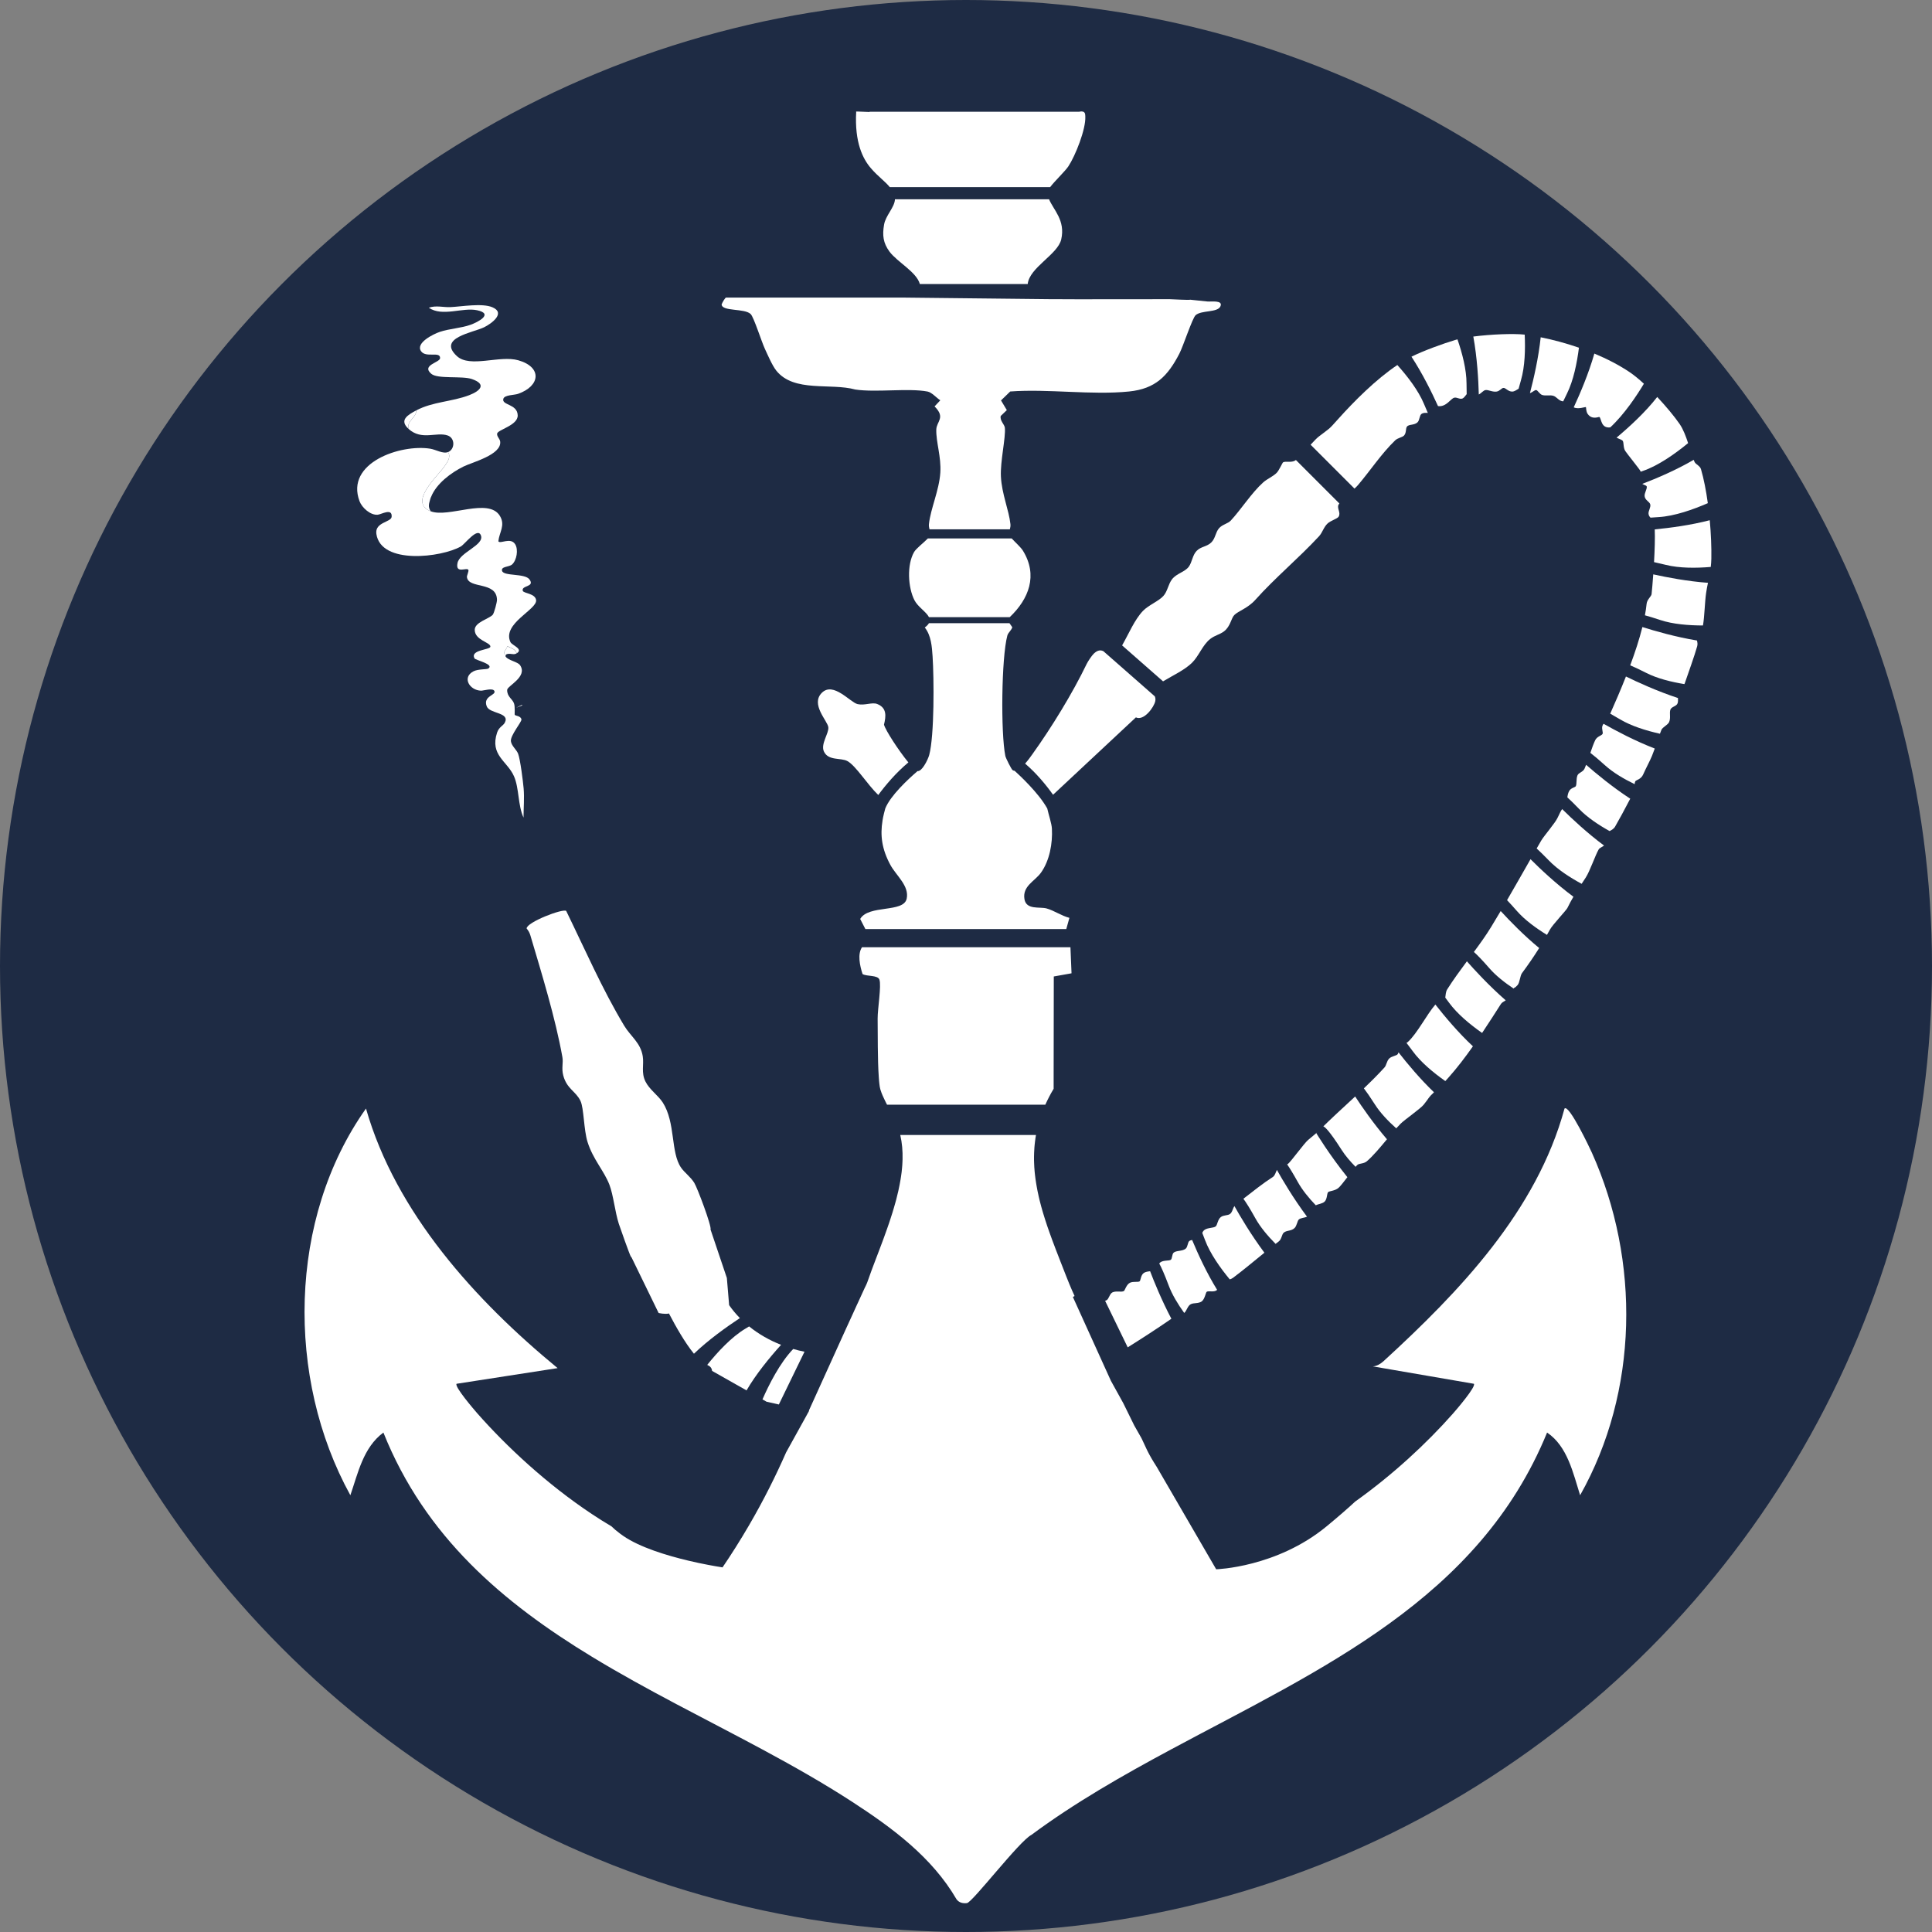 <?xml version="1.0" encoding="UTF-8"?>
<svg id="Layer_1" data-name="Layer 1" xmlns="http://www.w3.org/2000/svg" viewBox="0 0 638 638"><rect x="0" y="0" width="638" height="638" fill="#808080" stroke="none"/>
  <defs>
    <style>
      .cls-1 {
        fill: #fff;
      }

      .cls-2 {
        fill: #1e2b44;
      }
    </style>
  </defs>
  <circle class="cls-2" cx="319" cy="319" r="319"/>
  <path class="cls-1" d="M345.59,299.99c-2.25-.62-6.69.57-7.29-3.08-.71-4.32,3.42-5.89,5.46-8.73,2.85-3.99,3.87-9.66,3.61-14.53-.09-1.73-1.05-4.47-1.52-6.61-.31-1.43-.31-1.43,0-.02-2.85-5.19-9.39-11.21-10.81-12.49h-.01c-.22-.01-.43-.07-.62-.2-.43-.27-2.28-4.01-2.42-4.7-1.53-7.58-1.3-32.38.66-39.74.28-1.04,1.36-1.72,1.64-2.76l-.93-1.33h-26.6c-.25.45-.69.92-1.37,1.42,2.09,2.63,2.36,6.21,2.58,9.58.47,7.13.61,26.13-1.12,32.54-.2.74-.85,2.26-1.65,3.48-.66,1.02-1.43,1.83-2.11,1.83-.02,0-.04,0-.07-.02h-.01c-3.19,2.74-8.93,8.08-10.66,12.33h0c-.18.63-.34,1.23-.48,1.83,0,.03-.01.05-.01.08-.18.7-.31,1.38-.42,2.06v.02c-.82,4.98-.21,9.51,2.6,14.69,1.92,3.54,6.3,6.9,5.37,11.15-1.04,4.73-12.58,1.89-15.35,6.68l1.71,3.33h66.35l1.03-3.7c-2.57-.64-5.04-2.41-7.56-3.11h0ZM358.05,37.1c-.47-.44-1.28-.29-1.66-.2h-69.12c-.08.03-.16.05-.24.08-3.74-.18-4.74-.18-4.29-.08-.57,10.14,2.2,15.59,4.89,18.69,2.37,2.74,4.66,4.3,6.21,6.21h52.94c1.54-2.03,5.02-5.33,6.02-6.86,2.35-3.56,5.8-12.28,5.6-16.45-.03-.63-.04-1.1-.35-1.39h0ZM346.43,65.8h-50.89c-.1,2.67-3.08,5.33-3.6,8.4-.6,3.5-.3,6.04,1.79,8.88,2.49,3.4,8.98,6.75,10.03,10.72h35.62c.52-5.42,9.91-9.75,11.06-14.72,1.47-6.34-2.63-9.84-4.01-13.28h0ZM392.81,98.94c-.4-.08-1.29-.15,0,0h0ZM398.71,99.56c-3.21-.32-4.93-.5-5.79-.6.24.08-.63.13-6.63-.16-.39-.02-35.87.07-36.77,0h-2.23l-49-.53h-58.51c-.32,0-1.31,1.71-1.48,2.28.17,2.38,7.6,1.19,9.6,3.17,1.04,1.03,3.59,9.13,4.68,11.47.96,2.06,2.43,5.52,3.78,7.21,5.83,7.28,17.98,3.99,26.07,6.23,6.83,1.04,17.58-.54,23.88.67,1.41.27,2.95,2.1,4.2,2.89l-1.89,2.02c3.73,3.72.66,4.91.57,7.63-.12,4.16,1.67,8.98,1.33,14.25-.38,5.83-3.23,11.94-3.76,16.98-.07.61.05,1.19.19,1.73h26.53c.14-.54.26-1.12.19-1.73-.48-4.56-2.85-9.94-3.14-15.66-.26-5.02,1.63-12.91,1.3-16.15-.12-1.15-1.73-2.35-1.36-3.9l2.01-1.93-1.92-3.2,3.04-2.95c12.57-.93,26.91,1.26,39.26,0,8.72-.89,12.76-5.11,16.59-12.48,1.28-2.47,4.3-11.77,5.38-12.72,1.95-1.72,7.26-.77,8.2-2.95.9-2.09-3.1-1.45-4.32-1.57ZM337.78,181.82c-.69-1.11-2.59-2.81-3.7-4.02h-27.67c-1.31,1.39-3.85,3.27-4.56,4.51-2.41,4.2-2.04,11.68.14,15.92,1.13,2.2,3.92,3.84,4.78,5.57h26.67c6.31-5.99,9.4-13.8,4.34-21.98h0ZM327.57,188.8l.39-.07c-.1.03-.22.06-.39.07ZM291.92,239.3c.69-2.85.98-5.56-2.27-6.83-1.68-.65-4.07.58-6.45.05-2.42-.55-7.98-7.5-11.78-3.76-3.87,3.8,1.9,9.3,2.12,11.41.22,1.99-2.59,5.51-1.47,7.97,1.44,3.19,5.64,1.99,7.8,3.21,2.84,1.61,6.46,7.62,10.16,11.18,2.48-3.36,5.86-7.35,9.94-10.76-3.21-3.9-7.56-10.6-8.05-12.47h0ZM381.35,229.95l-16.98-14.91h-.02c-.86-.43-1.86-.42-3.14.8-.65.62-1.96,2.57-2.37,3.43-4.58,9.54-11.63,21.04-17.96,29.85-.45.63-1.33,1.89-2.36,3.04,3.7,3.16,6.81,6.9,9.23,10.29l27.35-25.55c2.62,1.26,6-3.35,6.4-5.37.13-.63.03-1.14-.15-1.58h0Z"/>
  <path class="cls-1" d="M284.84,321.66c-.92-2.82-1.71-6.6-.18-8.86h68.83l.36,8.61-5.86,1.05-.05,33.26v3.83c-.29.49-.58.98-.85,1.46-.15.27-.29.53-.42.79-.04.08-.08.15-.12.22-.02.03-.03.07-.05.09-.01.03-.03.05-.04.08-.05.1-.1.19-.14.28-.13.25-.26.5-.37.73-.12.24-.24.49-.35.73-.03.05-.05.1-.07.15-.09.2-.18.38-.27.58-.02.05-.04.09-.06.14h-52.28l-.06-.12c-.06-.11-.12-.23-.18-.34-.01-.03-.03-.06-.04-.09-.02-.05-.05-.1-.08-.15-.1-.21-.2-.41-.3-.61-.07-.15-.14-.3-.21-.45-.06-.12-.12-.24-.17-.36-.08-.16-.15-.32-.22-.48-.07-.14-.13-.27-.19-.41-.27-.63-.5-1.21-.66-1.76-.04-.11-.07-.23-.11-.34-.07-.27-.13-.52-.17-.77-.02-.16-.05-.32-.07-.5-.02-.17-.04-.35-.07-.53-.02-.18-.04-.38-.06-.58-.01-.17-.03-.35-.05-.53-.03-.35-.06-.69-.08-1.06-.42-5.8-.32-14.53-.38-19.34-.03-3.13,1.28-10.84.59-12.87-.53-1.58-4.15-.99-5.57-1.85h0Z"/>
  <path class="cls-1" d="M244.33,435.27c-4.6,3.04-10.45,7.24-15.17,11.77-2.96-3.63-5.92-8.83-8.25-13.29-1.35.34-3.42-.17-3.42-.17l-8.88-18.24v-.02c-.11-.13-.2-.27-.31-.41-.33-.47-3.52-9.43-3.95-10.78-1.28-4-1.78-9.42-3.1-12.89-1.76-4.6-5.4-8.34-7.22-14.11-1.28-4.06-1.19-11.18-2.34-13.58-1.51-3.19-4.49-3.92-5.68-8.38-.65-2.45.06-4.17-.29-6.08-2.28-12.8-6.84-27.63-10.58-40.22-.26-.88-.65-1.56-1.23-2.26-.04-2.05,11.99-6.68,13.07-5.79,6.11,12.52,11.96,25.95,19.13,37.87,2.15,3.58,5.46,5.64,6.15,10.15.43,2.79-.58,5.32.88,8.29,1.31,2.67,4.2,4.58,5.72,6.94,4.29,6.68,2.54,16.5,6.07,21.55,1.2,1.71,3.02,2.9,4.33,4.97,1.01,1.6,5.84,14.45,5.38,15.43l5.39,16,.75,8.98c1.07,1.53,2.26,2.95,3.55,4.27h0Z"/>
  <path class="cls-1" d="M257.93,444.1c-3.88,4.3-8.33,9.74-11.4,15.05l-11.38-6.44c-.13-1.17-.8-1.6-1.61-1.98,3.31-4.13,7.96-9.21,12.68-12.01.41-.24.79-.47,1.16-.7,3.17,2.56,6.76,4.6,10.55,6.08Z"/>
  <path class="cls-1" d="M265.67,446.37l-8.47,17.43-4.05-.91-1.36-.77c2.09-4.79,5.72-12.04,10.15-16.65h0c1.23.36,2.47.66,3.72.9h.01Z"/>
  <path class="cls-1" d="M525.67,380.62c16.04,35.7,15.42,78.94-3.87,113.15-2.31-7.26-4.15-16.15-10.91-20.7-22.48,55.02-74.83,78.15-124.06,104.58-16.13,8.66-31.93,17.67-46.23,28.28-4.05,2.09-19.49,22.34-21.3,22.53-1.33.15-2.57-.13-3.42-1.25-8.11-13.94-21.21-23.59-34.49-32.22-9.5-6.17-19.53-11.84-29.75-17.34-18.7-10.05-38.07-19.54-56.12-30.52-29.31-17.82-55.12-39.57-68.91-74.06-6.66,4.91-8.39,13.41-10.91,20.7-21.32-38.68-20.57-91.41,5.16-127.7,9.84,34.43,36.13,63.38,63.28,85.72l-33.36,5.17c-.82.88,5.83,8.61,6.87,9.8,9.59,10.88,22.92,23.34,37.87,33.26,2.11,1.4,4.25,2.75,6.42,4.03.77.77,1.71,1.57,2.82,2.39.35.26.71.53,1.1.79,5.47,3.76,14.31,6.44,21.42,8.13,1.2.28,2.34.54,3.41.77,4.63.98,7.91,1.46,7.91,1.46,2.9-4.26,5.81-8.86,8.69-13.79,4.94-8.47,8.98-16.61,12.31-24.19,2.33-4.21,4.66-8.42,6.99-12.63l.02-.05.6-1.08s-.08,0-.11-.01l11.56-25.49.48-1.06,2.28-4.97.3-.66,1.42-3.12h.01v-.02h.01l2.4-5.24c.09-.17.17-.34.25-.5.09-.16.16-.32.23-.48.03-.06.06-.12.08-.18.03-.07.07-.14.09-.2.02-.05.04-.1.06-.15.06-.13.11-.27.16-.4.39-1.14.82-2.32,1.26-3.52.15-.4.3-.8.45-1.21.46-1.22.93-2.46,1.41-3.72.24-.6.47-1.22.7-1.83.41-1.09.83-2.19,1.24-3.3.17-.46.34-.93.51-1.39.07-.19.14-.38.2-.57.05-.12.1-.25.14-.38.22-.59.43-1.18.64-1.79.2-.59.41-1.19.62-1.79.17-.52.35-1.04.51-1.55.19-.58.37-1.15.55-1.72.02-.04.02-.08.04-.12.16-.53.32-1.07.48-1.6.17-.57.34-1.15.49-1.72.09-.33.18-.65.27-.97.25-.97.49-1.94.71-2.91.15-.65.28-1.29.4-1.93.07-.32.13-.64.18-.97.06-.27.11-.56.15-.84.05-.34.11-.68.16-1.02.05-.33.1-.67.14-1,.03-.2.05-.39.08-.59v-.07s.01-.04.01-.06h0c.03-.25.05-.49.07-.72.02-.17.03-.33.05-.49.01-.17.02-.33.04-.5.01-.12.02-.24.03-.36.02-.32.04-.64.05-.96.01-.06.01-.11.01-.17v-.08c.02-.16.02-.33.02-.49.01-.03.01-.06.01-.09v-.08c.07-2.77-.16-5.48-.76-8.06h44.82c-.04.19-.08.38-.1.58-.05.26-.09.51-.12.77v.09c-.03.18-.06.37-.08.55-.06.44-.11.88-.15,1.32-.02.26-.05.52-.07.79-.04.59-.08,1.17-.1,1.77-.04.87-.04,1.75-.03,2.63,0,.04,0,.09.01.13,0,.15,0,.3.01.45.01.58.05,1.16.08,1.74,0,0,0,.03.01.04.01.22.03.43.05.64,0,.11.02.21.02.32.02.21.04.42.06.64.02.21.05.42.07.64.03.25.05.49.09.74.03.27.06.52.1.78s.07.53.12.78c.03.26.07.52.12.78.04.29.09.57.15.86.08.49.18.97.27,1.46.1.5.22,1.02.33,1.52v.05c.03.14.06.28.1.42.06.3.13.59.21.9.05.18.09.36.14.55.15.62.32,1.25.49,1.88.03.09.06.2.09.29.06.25.13.49.2.73.04.13.08.25.11.38.08.29.17.57.26.86.01.06.03.11.05.16.07.24.14.48.22.72.12.4.25.8.38,1.21.13.41.26.81.4,1.21.04.14.09.28.13.41.05.14.1.27.14.41.16.46.32.92.48,1.37.1.28.19.55.29.83.1.27.19.54.3.82.2.55.4,1.11.6,1.66.16.42.31.84.48,1.26.07.18.14.38.21.56.15.41.31.82.46,1.23.04.09.07.18.11.27.42,1.12.86,2.23,1.3,3.35.01.03.02.06.03.09.08.2.16.4.24.61.08.21.16.42.25.63.29.74.58,1.49.87,2.23.19.5.4,1.01.59,1.51.42,1.09,1.57,3.97,2.77,6.55l-.56.32,12.56,27.69,4.06,7.34.03.06,3.64,7.39,2.33,4.1c.07.12.12.24.18.36.55,1.21,1,2.19,1.41,3.02.02.05.04.1.07.15.02.06.05.11.08.16.05.1.09.2.14.3.07.15.15.29.22.44l.09.18c.04.07.07.13.1.19.14.26.27.51.39.74.21.4.42.77.64,1.14.05.09.1.17.15.26l.02.03c.07.12.15.25.23.38.03.06.06.11.1.17.03.04.03.04.01.01.04.08.08.15.13.22.02.04.05.09.08.13.05.08.11.16.15.25.05.08.1.16.16.24.04.07.09.15.14.22.06.11.12.21.19.31.03.06.07.11.1.17.08.12.17.26.26.4l19.67,33.88s19.95-.57,36.46-14.18c4.03-3.32,7.12-6.03,9.48-8.22h.01c12.26-8.74,23.46-19.06,32.28-29.06,1.05-1.19,7.7-8.92,6.86-9.8l-33.35-5.74c1.3-.07,2.55-.84,3.49-1.69,25.17-23.06,50.6-49.64,59.8-83.46,1.47-1.52,8.43,13.23,9.02,14.55h0Z"/>
  <path class="cls-1" d="M384.07,225l-13.52-11.87c2.25-3.93,4.1-8.49,6.91-11.42,1.82-1.88,5.21-3.21,6.72-4.91,1.42-1.59,1.57-3.85,2.87-5.53,1.53-1.95,4.23-2.36,5.54-4.15,1.06-1.45,1.2-3.79,2.56-5.19,1.42-1.5,3.43-1.35,4.9-2.85,1.34-1.38,1.33-3.25,2.49-4.62,1.1-1.28,2.88-1.49,3.9-2.56,3.27-3.5,6.91-9.2,10.68-12.58,1.39-1.25,3.29-1.95,4.52-3.23.74-.76,1.86-3.3,2.07-3.42.8-.44,2.41.12,3.75-.46.14-.06.31-.16.49-.3l14.35,14.35c-.16.2-.28.38-.33.51-.48,1.2.89,2.55.07,3.87-.4.64-2.64,1.3-3.63,2.22-1.32,1.23-1.66,2.96-2.85,4.25-6.84,7.37-14.44,13.62-21.02,20.98-2.47,2.76-5.57,3.65-6.94,5.01-1.05,1.06-1.24,3.72-3.36,5.36-1.43,1.1-2.98,1.29-4.58,2.53-2.56,2-3.73,5.62-6.02,7.87-2.5,2.44-6.27,4.14-9.57,6.14h0Z"/>
  <path class="cls-1" d="M379.8,419.8c1.25,3.28,3.75,9.49,7.02,15.69-4.79,3.31-9.58,6.41-14.42,9.44l-7.46-15.36c.17-.05.33-.11.49-.2.76-.43,1.01-2.15,1.93-2.59,1.27-.6,2.91.03,3.77-.44.36-.2.82-2.22,2.08-2.77,1.07-.47,2.56-.09,3.1-.43.4-.25.36-2.06,1.42-2.78.53-.36,1.31-.48,2.07-.56h0Z"/>
  <path class="cls-1" d="M393.67,409.47c1.95,4.68,4.83,10.94,8.25,16.46-.08.1-.18.18-.29.24-.99.58-2.49.02-3.13.41-.34.21-.62,2.44-1.67,3.18-1.15.8-2.54.39-3.6.92-1.05.52-1.35,2.23-2.17,2.89-2.08-2.89-3.99-6.03-5.12-9.05-1.44-3.85-2.44-6.03-3.12-7.27.1-.16.24-.3.42-.43,1.04-.72,2.82-.4,3.39-.81.49-.34.37-1.79.91-2.32.85-.82,3.01-.4,4.08-1.42.61-.58.59-2.01,1.11-2.44.22-.18.55-.29.94-.36h0Z"/>
  <path class="cls-1" d="M407.64,398.28c1.72,3.09,5.4,9.37,9.9,15.4-3.48,2.81-6.92,5.72-10.39,8.31-.31.23-.67.38-1.05.5-3.13-3.78-6.49-8.51-8.16-12.97-.33-.87-.63-1.66-.91-2.37.15-.38.37-.74.73-1,1.04-.78,2.99-.58,3.7-1.16.57-.46.65-2.34,1.73-3.11.91-.65,2.18-.46,2.93-.95.82-.53.93-1.79,1.52-2.65h0Z"/>
  <path class="cls-1" d="M421.67,386.34c1.75,3.13,5.44,9.42,9.94,15.44-.87.41-2.12.39-2.71.94-.52.5-.63,2.05-1.39,2.8-1.11,1.11-2.67.69-3.61,1.57-.66.61-.64,2.13-1.64,2.88-.34.26-.69.52-1.03.79-2.58-2.6-5.04-5.52-6.66-8.43-1.85-3.33-3.11-5.3-3.97-6.47,3.25-2.52,6.53-5.14,9.74-7.2.68-.44.9-1.47,1.33-2.32h0Z"/>
  <path class="cls-1" d="M434.69,374.23s4.33,7.16,10.25,14.51c-1.17,1.52-2.31,2.99-2.92,3.52-1.15,1.02-3.03,1.02-3.43,1.41-.45.46-.27,2.19-1.11,3.08-.69.74-2,.79-2.97,1.27-2.32-2.41-4.47-5.05-5.94-7.69-1.55-2.79-2.69-4.63-3.53-5.84.13-.04.23-.1.32-.17,1.09-.91,5.3-6.77,6.64-7.9,1.62-1.39,2-1.6,3-2.52l-.31.33h0Z"/>
  <path class="cls-1" d="M447.51,362.09c2.14,3.28,5.99,8.86,10.5,14.13-2.24,2.69-4.57,5.5-6.66,7.28-.96.82-2.46.66-3.05,1.14-.16.13-.38.37-.65.68-1.77-1.79-3.39-3.68-4.61-5.59-4.2-6.59-5.61-7.64-6.04-7.77.18-.18.37-.37.56-.55.36-.36.72-.71,1.09-1.06.56-.54,1.13-1.09,1.7-1.61.43-.42.87-.83,1.31-1.23,1.95-1.82,3.91-3.61,5.85-5.42h0Z"/>
  <path class="cls-1" d="M473.54,360.7c-2.1,1.99-1.37,1.59-3.41,4.11-1.11,1.36-6.27,4.93-7.61,6.27-.46.46-.94.98-1.44,1.53-2.7-2.41-5.28-5.12-7.04-7.88-1.58-2.48-2.77-4.18-3.65-5.33.16-.16.33-.32.49-.47.73-.7,1.46-1.4,2.18-2.13.36-.36.72-.72,1.08-1.08,1.03-1.04,2.05-2.11,3.05-3.21.68-.73.7-2.09,1.57-2.96.79-.78,2.37-.9,2.78-1.41.14-.16.22-.39.28-.64,2.9,3.72,7.11,8.78,11.72,13.2h0Z"/>
  <path class="cls-1" d="M486.4,345.52c-2.53,3.59-5.2,7.1-7.96,10.2-.26.29-.51.57-.77.86l-.39.42c-3.88-2.73-8.08-6.19-10.74-9.85-.78-1.07-1.47-1.99-2.08-2.77.17-.08.32-.17.45-.29,3.08-2.78,6.23-9.07,9.09-12.36,3.08,3.93,7.56,9.28,12.4,13.79h0Z"/>
  <path class="cls-1" d="M497.23,330.34c-.64.42-1.26.7-1.58,1.19-1.9,2.97-3.99,6.26-6.22,9.58-3.92-2.75-8.19-6.26-10.89-9.96-.45-.62-.87-1.19-1.27-1.71.12-.74.12-1.9.64-2.73,1.98-3.14,4.25-6.22,6.5-9.26,2.4,2.72,7.24,8.02,12.82,12.89h0Z"/>
  <path class="cls-1" d="M508.28,313.07c-1.76,2.81-3.58,5.45-5.68,8.29-.63.85-.74,3.14-1.44,3.93-1.1,1.23-1.01.64-1.32,1.16-2.96-1.97-5.84-4.23-7.96-6.66-2.45-2.81-4.07-4.46-5.16-5.43,2.02-2.72,3.95-5.41,5.6-8.1,1.1-1.79,2.18-3.59,3.25-5.41,3.06,3.33,7.68,8.08,12.71,12.22Z"/>
  <path class="cls-1" d="M505.42,283.73c3.19,3.19,8.46,8.17,14.17,12.4-.64,1.08-1.28,2.26-2,3.72-.43.85-4.87,5.49-5.77,7.15-.32.59-.65,1.17-.97,1.73-3.63-2.23-7.37-4.96-9.97-7.94-1.28-1.47-2.34-2.62-3.21-3.53,2.6-4.47,5.15-8.99,7.75-13.53h0Z"/>
  <path class="cls-1" d="M515.87,267.18c3.25,3.22,8.35,7.98,13.83,12.04-.66.53-1.48.78-1.76,1.26-1.16,2.02-2.92,7.21-4.27,9.29-.5.76-.95,1.45-1.37,2.09-3.86-2.09-7.93-4.72-10.77-7.66-1.72-1.78-3.05-3.07-4.08-4.01.49-.86.98-1.71,1.48-2.57.91-1.56,4.62-5.83,5.4-7.52.87-1.88,1.16-2.39,1.54-2.92Z"/>
  <path class="cls-1" d="M523.78,252.56c3.28,2.87,8.71,7.37,14.57,11.19-1.51,2.95-3.97,7.46-5,9.22-.47.81-1.28,1.19-1.82,1.47-3.63-2.02-7.35-4.49-10-7.24-1.65-1.71-2.94-2.97-3.95-3.89.11-.77.27-1.58.68-2.22.61-.93,1.87-1.09,2.09-1.44.42-.71.09-2.44.57-3.59.38-.94,1.81-1.08,2.33-2.22.18-.39.35-.82.53-1.28h0Z"/>
  <path class="cls-1" d="M529.54,239.01c4.06,2.31,10.41,5.67,16.91,8.18-.29.8-.59,1.61-.92,2.42-.66,1.63-1.98,4.02-2.91,6.14-.7,1.62-2.34,1.82-2.59,2.25-.13.23-.19.56-.22.95-3.52-1.7-7.09-3.79-9.73-6.18-2.16-1.95-3.74-3.27-4.9-4.15.52-1.56,1.07-3.07,1.6-4.19.61-1.26,2.09-1.48,2.42-2.06.28-.46-.35-1.65-.05-2.62.09-.27.22-.52.39-.74h0Z"/>
  <path class="cls-1" d="M554.11,230.51c.03.61.05,1.21-.12,1.72-.33,1.04-2.05,1.1-2.39,2.14-.38,1.2.2,2.66-.42,4.09-.41.93-2.19,1.69-2.54,2.57-.17.42-.33.84-.48,1.27-4.48-1-9.43-2.52-13.15-4.74-1.26-.75-2.34-1.38-3.27-1.89,1.68-3.77,3.49-7.96,5.19-12.27,3.74,1.83,10.3,4.85,17.18,7.11Z"/>
  <path class="cls-1" d="M560.38,211.51c.16.59.27,1.23.07,1.94-.93,3.28-2.82,8.48-4.07,12.13-.04.11-.08.23-.14.33-4.29-.7-8.92-1.83-12.52-3.66-2.33-1.18-4.07-1.99-5.38-2.54,1.6-4.27,3.01-8.58,4.02-12.64,4.17,1.32,11.04,3.29,18.02,4.44h0Z"/>
  <path class="cls-1" d="M545.95,189.67c4.59,1.01,11.38,2.31,18.07,2.79-.23,1.11-.45,2.21-.61,3.33-.44,2.99-.53,7.77-1.01,10.55-.01.07-.03.14-.05.21-4.65-.01-9.9-.41-14.08-1.8-2.12-.71-3.78-1.21-5.07-1.56.24-1.29.43-2.55.55-3.75.15-1.52,1.57-2.45,1.65-3.26.15-1.43.36-3.79.55-6.51h0Z"/>
  <path class="cls-1" d="M470.26,133.44c.46,1.11.87,2.07,1.25,2.92-.71-.04-1.45-.1-2.09.33-.63.42-.64,2-1.21,2.65-1.03,1.19-2.97.66-3.61,1.56-.47.65-.11,2-.95,2.93-.53.58-2.09.78-2.93,1.59-4.65,4.51-8.22,10.02-12.32,14.82-.23.27-.62.66-1.11,1.11l-14.49-14.49c1.06-1.15,2.03-2.19,2.73-2.72,3.89-3.01,2.97-1.95,6.44-5.84,5.14-5.73,12.34-12.99,19.47-17.76,3.32,3.7,6.96,8.4,8.82,12.9h0Z"/>
  <path class="cls-1" d="M484.34,130.16c-.44.54-.89,1.21-1.33,1.41-.92.42-1.86-.45-2.76-.24-1.19.26-2.66,3.17-5.38,2.77-2.04-4.5-5.12-10.75-8.76-16.31,3.85-1.93,10.45-4.33,14.44-5.52.23-.07.48-.14.75-.2,1.57,4.55,2.99,9.97,2.99,14.59,0,1.34.02,2.5.05,3.5h0Z"/>
  <path class="cls-1" d="M502.27,125.54c-.31,1.06-.57,2-.79,2.84h-.01c-.57.33-1.31.89-2.03.93-1.45.07-2.23-1.34-3.04-1.21-.53.09-1.2,1.04-2.12,1.2-1.42.24-2.76-.64-3.74-.49-.69.11-1.4,1.06-2.2,1.47-.13-4.85-.54-12.2-1.81-19.14,5.76-.75,13.16-1.05,16.97-.64.23,4.85.08,10.54-1.23,15.04h0Z"/>
  <path class="cls-1" d="M521.41,114.82c-.63,4.95-1.79,10.82-3.98,15.21-.46.93-.87,1.76-1.22,2.51-1.47-.1-2.1-1.49-3.27-1.84-1.14-.33-2.49.08-3.62-.25-.92-.27-1.51-1.61-2.06-1.65-.45-.03-1.21.75-2.04,1.04,1.23-4.67,2.84-11.64,3.56-18.46,4.11.82,8.42,1.98,12.63,3.44h0Z"/>
  <path class="cls-1" d="M542.86,126.72c-2.34,3.89-6.45,10.1-11.1,14.41-3.12.39-2.89-2.88-3.59-3.42-.19-.14-2.38,1.04-3.84-.97-.62-.85-.53-2.21-.61-2.29-.17-.17-2.56.83-4.03.06,2.08-4.48,4.92-11.13,6.81-17.75,4.22,1.76,8.21,3.82,11.67,6.15,1.42.96,3.03,2.28,4.69,3.81h0Z"/>
  <path class="cls-1" d="M557.46,146.33c-4.1,3.36-9.72,7.41-14.94,9.19-.25.09-.5.17-.74.26-.02-.08-.04-.16-.06-.23-.14-.42-4.46-5.76-5.01-6.62-.73-1.12-.43-2.77-.84-3.35-.27-.38-1.2-.61-2.04-1.06,4.49-3.77,9.66-8.57,13.43-13.43,2.95,3.14,5.69,6.45,7.4,8.93,1.18,1.71,2.05,4.03,2.8,6.31Z"/>
  <path class="cls-1" d="M563.97,166.16c-4.79,2.08-11,4.3-16.29,4.6-.97.06-1.85.12-2.64.18-.33-.33-.6-.73-.65-1.28-.09-.99.81-2.11.57-3.1-.22-.89-1.74-1.37-1.86-2.72-.1-1.06.83-2.32.71-3.13-.07-.45-.92-.53-1.48-.92,4.81-1.85,11.29-4.61,16.97-7.94.1.24.19.47.29.69.36.81,1.81,1.29,2.12,2.39.95,3.25,1.7,7.15,2.26,11.23Z"/>
  <path class="cls-1" d="M565.13,184.52c-.02.94-.09,1.84-.19,2.7-4.78.4-10.35.44-14.82-.68-1.53-.38-2.82-.68-3.91-.91.22-3.92.35-7.99.23-10.81,5.06-.49,11.89-1.39,18.17-3.03.41,4.5.59,8.95.52,12.73h0Z"/>
  <g>
    <path class="cls-2" d="M142.35,164.1c1.75-4.41,6.59-8,10.69-10.04,2.88-1.43,12.6-3.87,12.14-8.22-.11-1-1.11-1.64-1.02-2.63.13-1.34,6.89-2.7,6.8-6.07-.11-3.84-5.38-3.28-4.74-5.46.39-1.31,3.59-1.19,4.85-1.63,7.36-2.57,8.04-8.81.11-11.08-6.18-1.77-15.96,2.59-20.28-1.37-6.62-6.07,5.32-7.75,8.97-9.54,2.41-1.18,7.2-4.67,2.79-6.58-3.42-1.48-10.21-.24-13.94-.07-2.32.11-4.78-.65-7.12.2,4.49,3.09,11.15-.2,15.96.83,5.56,1.19.25,3.93-2.17,4.8-3.12,1.12-6.97,1.27-10.11,2.33-2.1.71-8.21,3.68-6.2,6.44,1.64,2.26,6.33-.13,6.25,2.25-.05,1.47-6.28,2.29-2.91,5.17,2.12,1.81,10.12.61,13.4,1.73,4.99,1.71,2.78,3.92-.83,5.31-5.72,2.21-12.1,2.13-17.57,5.07-2.78,1.49-5.71,3.19-2.49,6.1,4.34,3.91,9.17.88,12.89,2.15,2.53.87,2.43,4.55.14,5.5-1.66.68-4.03-.8-5.89-1.1-9.75-1.57-28.13,4.62-23.35,17.35.8,2.14,3.63,4.7,6.04,4.45,1.21-.13,4.8-2.31,4.56.69-.15,1.83-5.63,1.73-5.04,5.67,1.53,10.26,21.54,7.74,27.88,4.13,1.4-.79,5.53-6.48,6.63-3.68,1.26,3.22-7,5.55-7.72,9.15-.75,3.72,3.09,1.31,3.59,2.25.21.4-.53,1.92-.48,2.36.47,4.07,9.83,1.27,9.93,7.55,0,.71-.95,4.42-1.42,4.94-1.2,1.32-5.94,2.44-5.93,4.95,0,3.48,5.29,4.12,5.17,5.57-.09,1.09-6.78.99-5.25,3.87.3.57,6.69,1.96,4.56,3.35-.53.34-3.38.13-4.91.92-3.85,2.01-1.29,6.26,2.49,6.39.78.03,3.94-1.01,4.43.11.63,1.46-3.88,1.62-2.52,5.08.97,2.48,7.76,1.92,5.95,5.39-.55,1.04-1.91,1.39-2.53,3.24-2.5,7.51,3.38,9.41,5.59,14.48,1.72,3.97,1.25,9.49,3.13,13.62,0-3.14.31-6.5.04-9.63-.21-2.38-1.08-9.49-1.82-11.46-.5-1.34-2.21-2.59-2.39-4.16-.22-1.9,3.57-6.33,3.48-7.15-.13-1.2-1.99-1.19-2.2-1.54-.12-.2.17-2.68-.27-3.83-.56-1.48-2.3-2.18-2.24-4.4.04-1.36,6.85-4.3,4.27-8.15-.78-1.15-3.82-1.56-4.74-2.8-.21-.29.09-.6.04-.73,1.25-.71,2.46.27,3.59-.42,2.33-1.43-1.58-2.61-2.08-3.72-2.79-6.11,8.84-10.71,8.49-13.83-.26-2.25-4.12-2.22-4.4-3.08-.6-1.88,4.12-1.19,2.2-3.78-1.55-2.09-8.54-.97-9.05-2.83-.41-1.49,2.32-1.21,3.31-2.09,1.52-1.36,2.15-4.9,1.02-6.69-1.54-2.43-5,.06-5.55-.98.31-2.98,2.37-5.23.54-8.32-3.71-6.29-17.03.73-22.89-1.59-.98-1.63-.54-2.49-.12-4.07,4.63,2.65,10.71-.71,16.09-.84,6.73-.16,14.44,3.98,10.79,11.75,4.23.65,7.41,2.14,5.92,7.03-.6,1.97-2.3,3.11-3.19,4.83,2.7.54,7.76,1.29,7.9,4.94.03.78-1.29,2.4-1.26,2.54.05.22,2.08.63,2.12,2.99.06,3.48-9.96,6.67-9.91,12.11,0,1.75,2.31,1.79,3.33,2.92,2.5,2.76-.49,4.83-.44,5.22,0,.09,1.12.84,1.29,1.14,1.08,1.92,1.22,3.62.28,5.67-.62,1.36-3.89,4.09-3.91,4.38-.03.57,1.48,2.42,1.17,3.31l-1.83.93,2.07-.78c.22-.09.21.13.24.15.1.08-.14.33-.13.34,5.77,4.61-1.07,7.24-1.02,10.68.02,1.83,1.63,2.79,2.24,4.4,2.34,6.13,1.61,21.19,2.03,28.41.3,5.27.93,10.52,1.28,15.78-2.85-8.05-6.75-16.17-8.23-24.63-.55-3.17-.12-6.92-1.27-9.95-1.96-5.18-8.92-5.87-7.43-14.47.55-3.18,7-7.45.27-7.74-.19-.9-1.84-1.6-2.16-2.27-.5-1.01-.23-3.07-.33-3.2-.07-.1-1.94-.4-2.29-.6-3.79-2.18-5.9-7-1.06-9.49-4.58-2.79,1.59-6.69,1.64-7.13.04-.34-3.44-2.39-2.75-5.72.92-4.43,13.19-6.84,5.17-10.92-4.85-2.47-3.38-.67-7.58-4.91-.47-.47-1.74-.89-2.15-1.35-1.47-1.63-1.17-3.41-.51-5.31-9.02,1.39-26.1,4.13-27.4-9.16-.07-.73.6-2.85.54-2.99-.08-.2-2.96-1.36-3.78-2.2-1.75-1.78-2.85-5.04-3.15-7.47-1.11-9,9.72-16.72,17.6-18.28-10.11-12.97,14.24-13.27,21.21-16.86-2.8-1.57-13.54-2.06-14.82-4.78-.87-1.85.42-3.58.36-3.77-.06-.2-2.55-1.41-2.87-1.8-2.49-2.98-.04-6.02,2.68-7.48,4.72-2.53,11.41-3.6,16.35-5.91-5.68-.89-14.08,3.07-17.56-3.33,1.2-1.67,5.23-2.25,7.08-1.73.62.17.95.98,1.67,1.05,2.6.26,8.34-1.25,11.59-1.23,3.02.01,9.71.7,9.81,4.81.14,5.8-16.38,6.84-17.33,12.79,6.6,1.68,13.54-1.18,20.32-.27,7.23.97,13.19,6.42,6.68,13-.72.73-4.43,3.1-4.45,3.38-.02.23,1.7,2.15,1.76,4.1.13,4-4.03,4.93-5.52,6.7-.54.64-.48,3.91-1.95,5.77-4.81,6.13-19.83,7.62-24.97,14.76l.02.02Z"/>
    <path class="cls-1" d="M142.35,164.1c-.11.28-.14.25-.25.67-.42,1.57-.86,2.44.12,4.07-7.41-2.93,2.14-11.42,4.49-14.75.95-1.35,2.32-3.11,1.25-4.79,2.3-.94,2.39-4.63-.14-5.5-3.72-1.27-8.55,1.76-12.89-2.15-.75-2.7,2.69-3.75,2.49-6.1,5.47-2.93,11.85-2.86,17.57-5.07,3.6-1.39,5.82-3.6.83-5.31-3.28-1.12-11.28.08-13.4-1.73-3.38-2.88,2.85-3.7,2.91-5.17.08-2.38-4.61,0-6.25-2.25-2.01-2.77,4.1-5.74,6.2-6.44,3.14-1.05,7-1.21,10.11-2.33,2.43-.87,7.74-3.61,2.17-4.8-4.82-1.03-11.47,2.26-15.96-.83,2.34-.85,4.81-.1,7.12-.2,3.73-.17,10.53-1.41,13.94.07,4.41,1.92-.38,5.4-2.79,6.58-3.65,1.79-15.58,3.47-8.97,9.54,4.33,3.97,14.11-.4,20.28,1.37,7.93,2.27,7.25,8.51-.11,11.08-1.26.44-4.46.32-4.85,1.63-.64,2.19,4.63,1.62,4.74,5.46.1,3.37-6.66,4.73-6.8,6.07-.1.99.91,1.64,1.02,2.63.46,4.35-9.26,6.79-12.14,8.22-4.1,2.03-8.95,5.63-10.69,10.04h0Z"/>
    <polygon class="cls-1" points="172.29 232.78 172.53 232.93 170.46 233.71 172.29 232.78"/>
    <path class="cls-1" d="M137.42,135.54c.2,2.35-3.24,3.4-2.49,6.1-3.22-2.91-.29-4.61,2.49-6.1Z"/>
    <path class="cls-1" d="M170.62,215.76c-1.13.69-2.34-.29-3.59.42,0-.04-.56.31-.55-.59,0-.66.99-1.46,1.03-2.18,1.26.65,2.61.83,3.1,2.36h0Z"/>
    <g>
      <path class="cls-1" d="M147.96,149.29c1.07,1.68-.3,3.44-1.25,4.79-2.35,3.34-11.9,11.82-4.49,14.75,5.87,2.32,19.18-4.69,22.89,1.59,1.82,3.09-.23,5.33-.54,8.32.55,1.04,4.01-1.45,5.55.98,1.13,1.79.5,5.32-1.02,6.69-.99.88-3.71.6-3.31,2.09.51,1.87,7.5.74,9.05,2.83,1.92,2.6-2.8,1.91-2.2,3.78.28.86,4.14.83,4.4,3.08.35,3.12-11.28,7.73-8.49,13.83.5,1.1,4.42,2.29,2.08,3.72-.49-1.52-1.84-1.71-3.1-2.36-.05.72-1.03,1.52-1.03,2.18,0,.9.53.55.55.59.05.13-.25.44-.04.73.92,1.24,3.96,1.65,4.74,2.8,2.59,3.85-4.23,6.79-4.27,8.15-.06,2.21,1.68,2.92,2.24,4.4.44,1.15.15,3.63.27,3.83.21.35,2.06.34,2.2,1.54.09.82-3.69,5.25-3.48,7.15.18,1.57,1.89,2.82,2.39,4.16.73,1.97,1.61,9.08,1.82,11.46.27,3.13-.03,6.49-.04,9.63-1.89-4.12-1.41-9.65-3.13-13.62-2.2-5.07-8.08-6.97-5.59-14.48.62-1.85,1.98-2.2,2.53-3.24,1.81-3.46-4.98-2.91-5.95-5.39-1.36-3.47,3.15-3.62,2.52-5.08-.48-1.12-3.65-.08-4.43-.11-3.79-.13-6.34-4.38-2.49-6.39,1.53-.8,4.38-.58,4.91-.92,2.13-1.39-4.26-2.78-4.56-3.35-1.53-2.88,5.16-2.78,5.25-3.87.12-1.45-5.16-2.08-5.17-5.57,0-2.5,4.72-3.63,5.93-4.95.48-.52,1.44-4.22,1.42-4.94-.1-6.27-9.46-3.47-9.93-7.55-.05-.44.69-1.96.48-2.36-.5-.94-4.34,1.47-3.59-2.25.73-3.6,8.99-5.93,7.72-9.15-1.1-2.8-5.23,2.88-6.63,3.68-6.34,3.61-26.35,6.13-27.88-4.13-.59-3.94,4.9-3.84,5.04-5.67.24-3-3.35-.82-4.56-.69-2.42.25-5.24-2.31-6.04-4.45-4.78-12.74,13.6-18.92,23.35-17.35,1.86.3,4.23,1.79,5.89,1.1v.02Z"/>
      <path class="cls-1" d="M153.67,185.25c.74-.15.11,1.64-.42,1.74-.76.13.26-1.7.42-1.74Z"/>
      <path class="cls-1" d="M165.16,212.92l1.18.24c-.62.46-1.07.76-1.18-.24Z"/>
    </g>
  </g>
</svg>